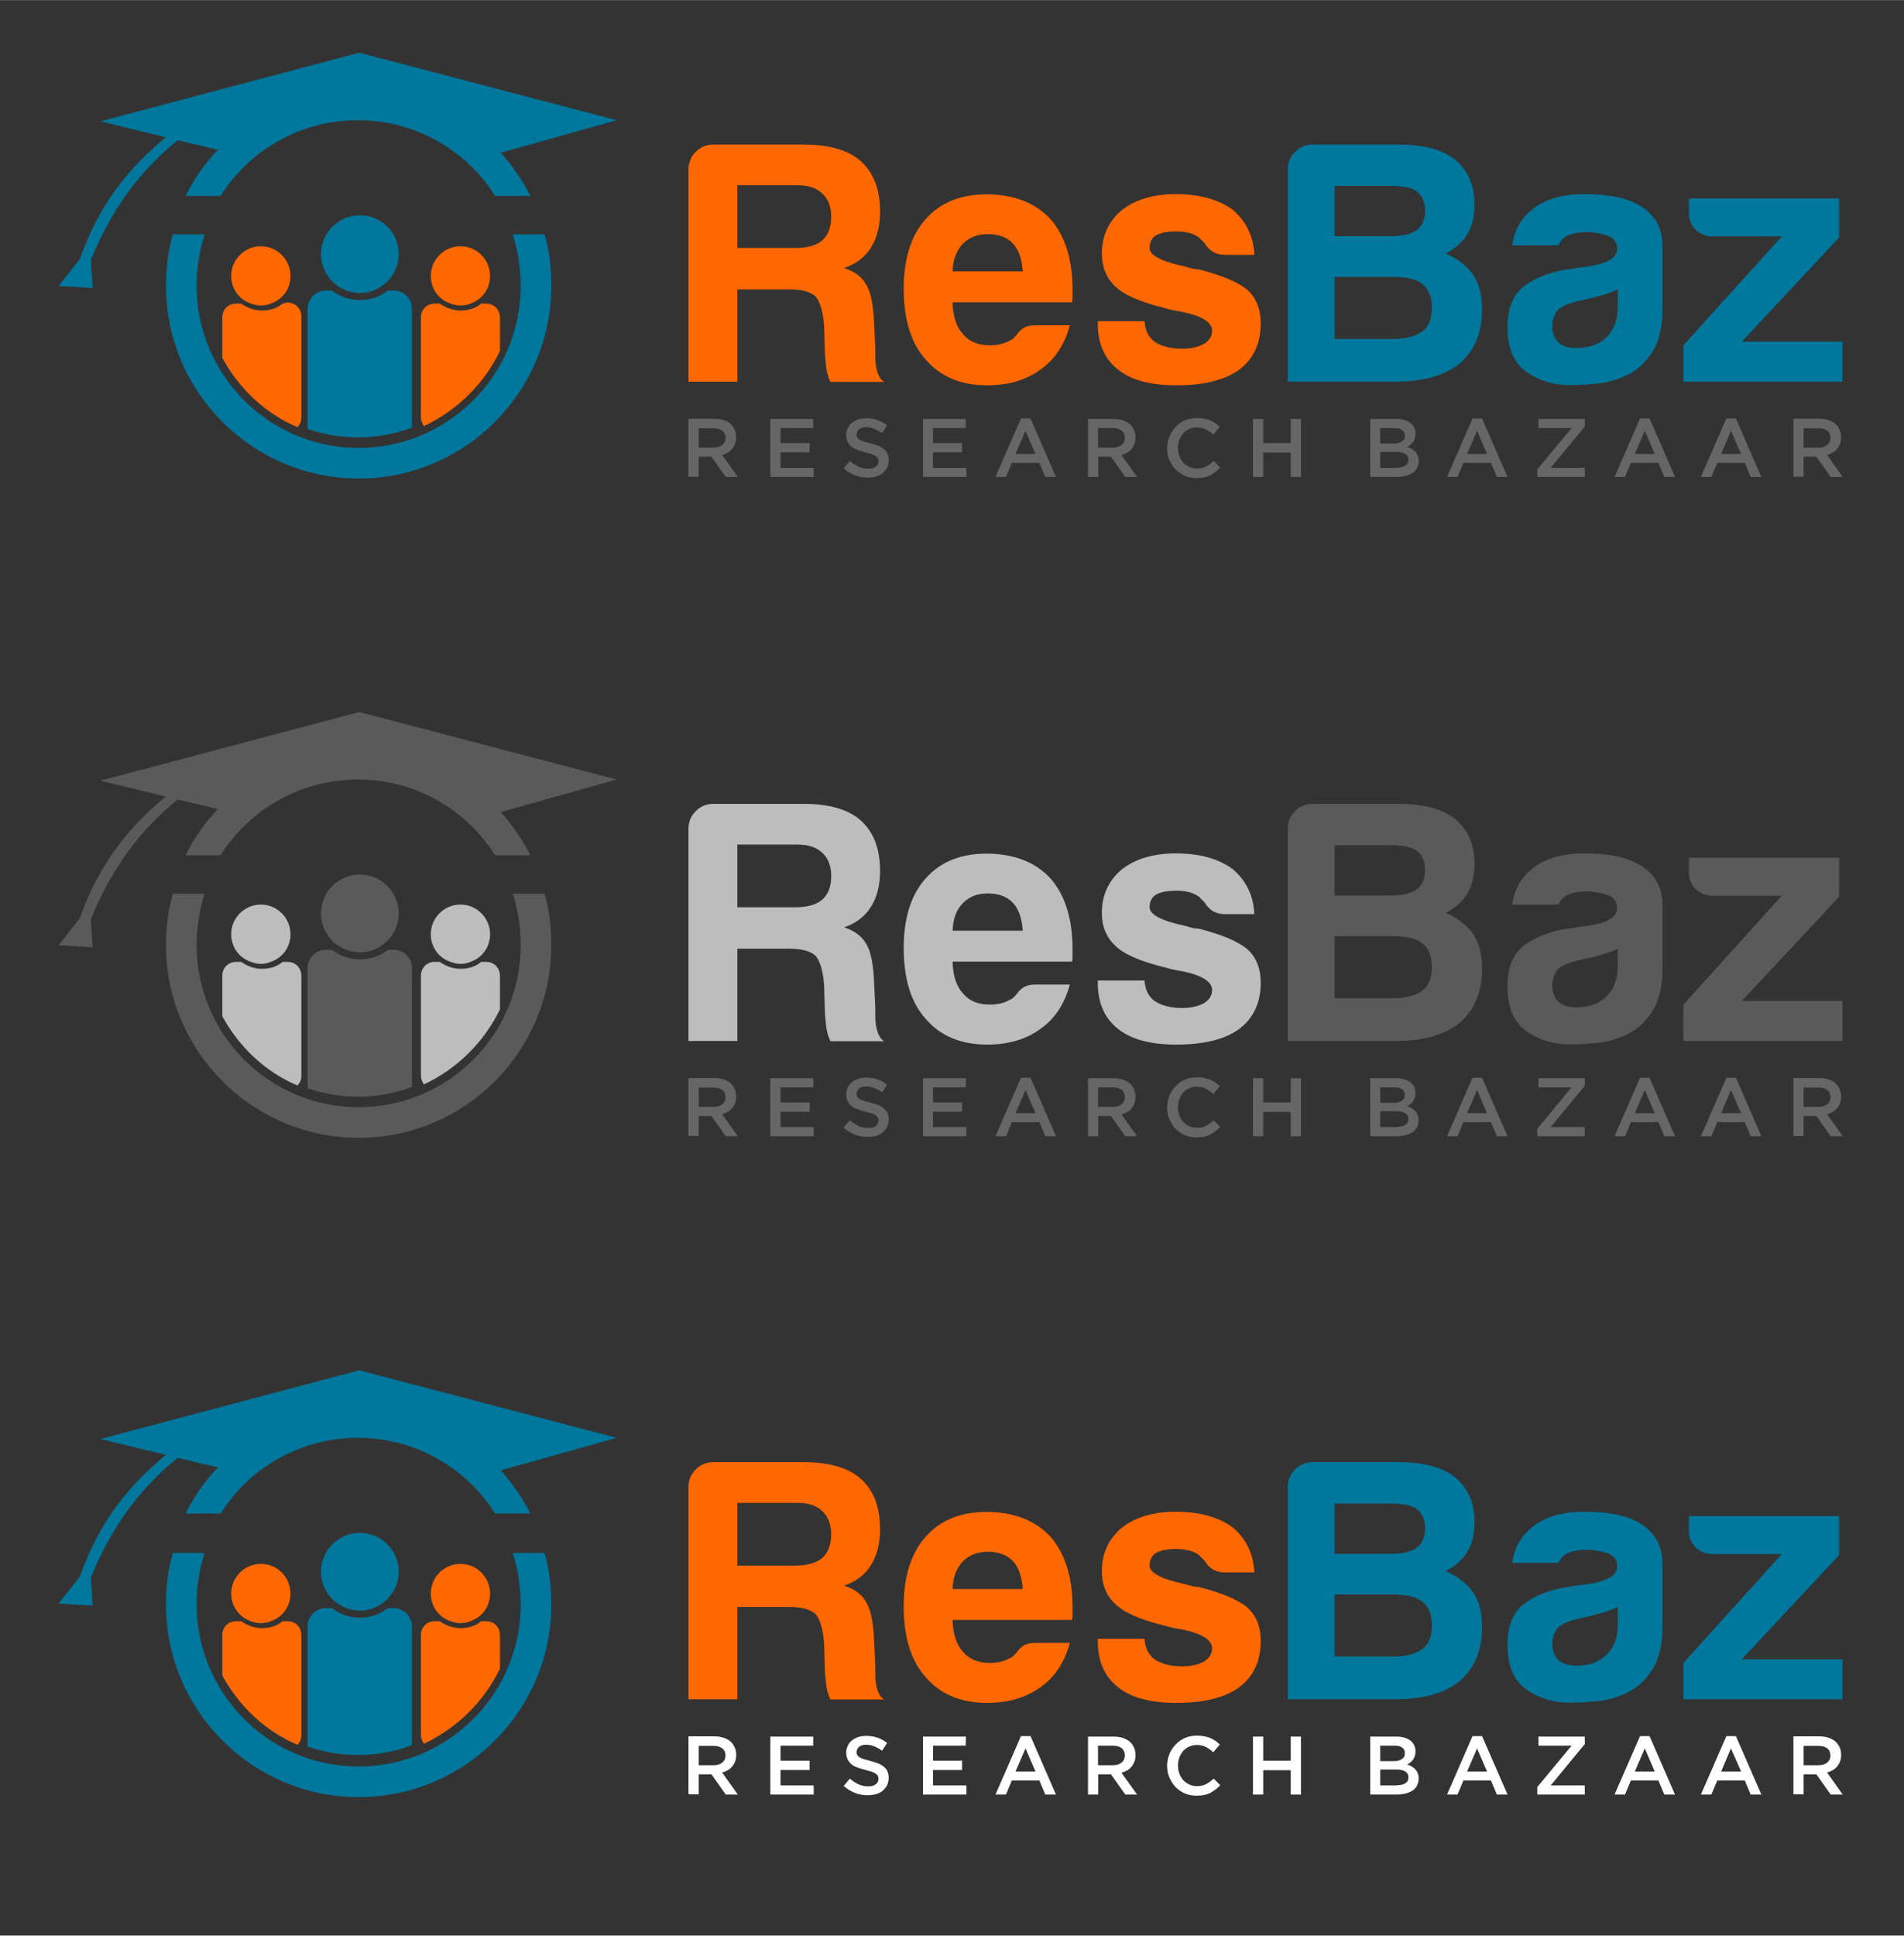 <?xml version="1.0" encoding="UTF-8" standalone="no"?>
<svg
   xmlns:dc="http://purl.org/dc/elements/1.1/"
   xmlns:cc="http://creativecommons.org/ns#"
   xmlns:rdf="http://www.w3.org/1999/02/22-rdf-syntax-ns#"
   xmlns:svg="http://www.w3.org/2000/svg"
   xmlns="http://www.w3.org/2000/svg"
   xmlns:sodipodi="http://sodipodi.sourceforge.net/DTD/sodipodi-0.dtd"
   xmlns:inkscape="http://www.inkscape.org/namespaces/inkscape"
   xml:space="preserve"
   width="185"
   height="188"
   style="clip-rule:evenodd;fill-rule:evenodd;image-rendering:optimizeQuality;shape-rendering:geometricPrecision;text-rendering:geometricPrecision"
   viewBox="0 0 1.927 1.958"
   id="svg2"
   version="1.1"
   inkscape:version="1.0beta1 (32d4812, 2019-09-19)"
   sodipodi:docname="logos.svg">
  <rect x="0" y="0" width="1.927" height="1.958" fill="#333333" stroke="none"/>



  <sodipodi:namedview
   inkscape:pagecheckerboard="true"
   units="px"
   pagecolor="#ffffff"
   bordercolor="#666666"
   borderopacity="1"
   objecttolerance="10"
   gridtolerance="10"
   guidetolerance="10"
   inkscape:pageopacity="0"
   inkscape:pageshadow="2"
   inkscape:window-width="1680"
   inkscape:window-height="907"
   id="namedview45"
   showgrid="false"
   inkscape:zoom="3.7180851"
   inkscape:cx="74.524797"
   inkscape:cy="112.9993"
   inkscape:window-x="0"
   inkscape:window-y="23"
   inkscape:window-maximized="0"
   inkscape:current-layer="svg2"
   inkscape:document-rotation="0"
   showguides="true"
   inkscape:guide-bbox="true">
  <sodipodi:guide
   position="1.265,1.292"
   orientation="0,1"
   id="guide3893"
   inkscape:label=""
   inkscape:locked="false"
   inkscape:color="rgb(0,0,255)" />

  <inkscape:grid
   type="xygrid"
   id="grid3895" />

  <sodipodi:guide
   position="0.573,0.625"
   orientation="0,1"
   id="guide3897"
   inkscape:label=""
   inkscape:locked="false"
   inkscape:color="rgb(0,0,255)" />

</sodipodi:namedview>



  <defs
   id="defs4">
    <style
   type="text/css"
   id="style6">
    .fil1 {fill:#004087}
    .fil2 {fill:#FF6700}
    .fil0 {fill:white}
    .fil3 {fill:#004087;fill-rule:nonzero}
    .fil5 {fill:#666666;fill-rule:nonzero}
    .fil4 {fill:#FF6700;fill-rule:nonzero}
   </style>



    <clipPath
   id="id0">
      <rect
   x="2.044"
   y="5.122"
   width="1.696"
   height="0.125"
   id="rect9" />



    </clipPath>



  
  
  
  
  
  
  
  
  
</defs>



  

  

  

  

  

  

  

  <g
   id="Layer_x0020_2"
   transform="matrix(0.23,0,0,0.23,-0.303,-0.695)"
   style="opacity:1;stop-opacity:1">



    <path
   class="fil1"
   d="M 3.521,3.693 4.031,3.55 2.898,3.253 1.759,3.555 2.047,3.625 C 1.889,3.755 1.753,3.918 1.669,4.16 L 1.575,4.279 1.725,4.288 1.717,4.165 C 1.807,3.94 1.943,3.762 2.1,3.638 L 2.276,3.68 C 2.219,3.74 2.171,3.808 2.134,3.883 h 0.154 c 0.126,-0.2 0.35,-0.333 0.604,-0.333 0.254,0 0.478,0.133 0.604,0.333 H 3.651 C 3.616,3.813 3.572,3.75 3.521,3.693 Z"
   id="path17"
   style="fill:#00779c;fill-opacity:1"
   inkscape:connector-curvature="0" />



  </g>
<path
   style="opacity:1;fill:#ff6700;stroke-width:0.23;stop-opacity:1"
   inkscape:connector-curvature="0"
   id="path21"
   d="m 0.286,0.307 c -0.006,0.005 -0.013,0.007 -0.021,0.007 -0.008,0 -0.015,-0.003 -0.021,-0.007 H 0.239 c -0.008,0 -0.014,0.006 -0.014,0.014 v 0.041 c 0.017,0.031 0.043,0.056 0.076,0.07 0.003,-0.003 0.004,-0.006 0.004,-0.01 V 0.32 c 0,-0.008 -0.006,-0.014 -0.014,-0.014 z m 0.008,-0.028 c 0,-0.016 -0.013,-0.03 -0.03,-0.03 -0.016,0 -0.03,0.013 -0.03,0.03 0,0.013 0.008,0.024 0.02,0.028 0.003,0.001 0.006,0.002 0.01,0.002 0.003,0 0.007,-5.9914e-4 0.01,-0.002 0.012,-0.004 0.02,-0.015 0.02,-0.028 z m 0.132,0.042 v 0.101 c 0,0.003 0.001,0.006 0.003,0.009 0.034,-0.016 0.061,-0.043 0.077,-0.076 v -0.034 c 0,-0.008 -0.006,-0.014 -0.014,-0.014 h -0.005 c -0.006,0.005 -0.013,0.007 -0.021,0.007 -0.008,0 -0.015,-0.003 -0.021,-0.007 h -0.005 c -0.008,0 -0.014,0.006 -0.014,0.014 z m 0.07,-0.042 c 0,-0.016 -0.013,-0.03 -0.03,-0.03 -0.016,0 -0.03,0.013 -0.03,0.03 0,0.013 0.008,0.024 0.02,0.028 0.003,0.001 0.006,0.002 0.01,0.002 0.003,0 0.007,-5.9914e-4 0.01,-0.002 0.012,-0.004 0.02,-0.015 0.02,-0.028 z"
   class="fil2"
   sodipodi:nodetypes="cscssccsssccssscscscsccsscscscccsscsccc" />
<g
   id="Layer_x0020_5"
   transform="matrix(0.23,0,0,0.23,-0.303,-0.695)"
   style="opacity:1;stop-opacity:1">



    <path
   class="fil1"
   d="m 3.072,4.139 c 0,-0.094 -0.076,-0.171 -0.171,-0.171 -0.094,0 -0.171,0.076 -0.171,0.171 0,0.074 0.047,0.137 0.114,0.161 0.018,0.006 0.037,0.01 0.057,0.01 0.02,0 0.039,-0.003 0.057,-0.01 C 3.024,4.276 3.072,4.213 3.072,4.139 Z M 2.671,4.379 v 0.529 c 0.069,0.024 0.144,0.037 0.221,0.037 0.084,0 0.164,-0.015 0.238,-0.043 V 4.379 c 0,-0.044 -0.036,-0.08 -0.08,-0.08 H 3.024 C 2.99,4.326 2.947,4.341 2.901,4.341 2.855,4.341 2.812,4.326 2.778,4.299 H 2.751 c -0.044,0 -0.08,0.036 -0.08,0.08 z"
   id="path31"
   style="fill:#00779c;fill-opacity:1"
   inkscape:connector-curvature="0" />



  </g>
<g
   id="Layer_x0020_6"
   transform="matrix(0.23,0,0,0.23,-0.303,-0.695)"
   style="opacity:1;stop-opacity:1">



    <path
   class="fil3"
   d="M 4.347,4.7 V 3.766 c 0,-0.03 0.011,-0.056 0.032,-0.077 C 4.4,3.668 4.426,3.657 4.456,3.657 h 0.397 c 0.113,0 0.197,0.024 0.252,0.073 0.057,0.051 0.085,0.125 0.085,0.222 0,0.065 -0.014,0.118 -0.042,0.161 C 5.123,4.152 5.085,4.182 5.032,4.2 5.079,4.216 5.111,4.24 5.129,4.273 5.148,4.303 5.159,4.355 5.163,4.428 l 0.006,0.124 c 0,0.012 0,0.025 0,0.039 0,0.014 0.001,0.027 0.003,0.04 0.006,0.036 0.018,0.06 0.036,0.07 H 4.972 C 4.961,4.68 4.956,4.659 4.953,4.637 4.95,4.604 4.947,4.582 4.947,4.57 L 4.944,4.458 C 4.94,4.397 4.928,4.354 4.908,4.327 4.886,4.305 4.846,4.294 4.79,4.294 H 4.562 V 4.7 Z M 6.148,4.434 H 6.354 C 6.356,4.474 6.371,4.504 6.399,4.525 6.43,4.545 6.47,4.555 6.521,4.555 6.557,4.555 6.589,4.548 6.615,4.534 6.639,4.519 6.651,4.5 6.651,4.476 6.651,4.44 6.609,4.412 6.524,4.394 6.487,4.388 6.46,4.382 6.442,4.376 6.335,4.35 6.263,4.318 6.226,4.282 6.186,4.245 6.166,4.197 6.166,4.136 c 0,-0.077 0.029,-0.141 0.088,-0.191 0.061,-0.047 0.14,-0.07 0.237,-0.07 0.105,0 0.189,0.023 0.252,0.07 0.059,0.051 0.09,0.116 0.094,0.197 H 6.706 c -0.038,0 -0.068,-0.017 -0.088,-0.052 v 0 C 6.61,4.083 6.602,4.075 6.594,4.066 6.569,4.048 6.536,4.039 6.494,4.039 c -0.04,0 -0.071,0.006 -0.091,0.018 -0.018,0.012 -0.027,0.031 -0.027,0.055 0,0.032 0.053,0.06 0.158,0.082 0.012,0.004 0.023,0.007 0.032,0.009 0.009,0.002 0.018,0.003 0.026,0.003 0.103,0.026 0.175,0.057 0.215,0.091 0.039,0.036 0.058,0.085 0.058,0.146 0,0.089 -0.032,0.158 -0.097,0.206 C 6.706,4.693 6.615,4.716 6.494,4.716 6.378,4.716 6.292,4.692 6.236,4.646 6.177,4.599 6.148,4.532 6.148,4.443 Z M 5.873,4.452 H 6.025 C 6.002,4.537 5.96,4.601 5.897,4.646 5.835,4.692 5.756,4.716 5.661,4.716 5.546,4.716 5.455,4.678 5.391,4.603 5.326,4.531 5.294,4.427 5.294,4.291 c 0,-0.129 0.031,-0.231 0.094,-0.303 0.065,-0.075 0.155,-0.112 0.27,-0.112 0.121,0 0.215,0.037 0.282,0.109 0.065,0.075 0.097,0.179 0.097,0.312 0,0.008 0,0.015 0,0.021 0,0.006 0,0.01 0,0.012 0,0.01 -0.001,0.017 -0.003,0.021 H 5.509 c 0.002,0.063 0.017,0.109 0.046,0.14 0.026,0.032 0.066,0.049 0.118,0.049 0.034,0 0.064,-0.007 0.088,-0.021 0.006,-0.002 0.012,-0.006 0.017,-0.011 C 5.783,4.503 5.788,4.497 5.794,4.491 5.796,4.485 5.804,4.477 5.817,4.467 5.83,4.457 5.849,4.452 5.873,4.452 Z M 5.509,4.215 H 5.818 C 5.814,4.16 5.8,4.12 5.776,4.094 5.75,4.065 5.712,4.051 5.664,4.051 c -0.045,0 -0.081,0.014 -0.109,0.042 C 5.526,4.122 5.511,4.163 5.509,4.215 Z M 4.562,4.112 h 0.252 c 0.055,0 0.095,-0.011 0.121,-0.033 C 4.961,4.056 4.975,4.022 4.975,3.975 4.975,3.929 4.961,3.895 4.935,3.872 4.911,3.848 4.874,3.836 4.826,3.836 H 4.562 Z"
   id="path35"
   style="fill:#ff6700;fill-opacity:1"
   inkscape:connector-curvature="0" />



  </g>
<g
   id="Layer_x0020_7"
   transform="matrix(0.23,0,0,0.23,-0.303,-0.695)"
   style="opacity:1;stop-opacity:1">



    <path
   class="fil4"
   d="M 6.984,4.7 V 3.766 c 0,-0.03 0.011,-0.056 0.032,-0.077 C 7.037,3.668 7.063,3.657 7.093,3.657 h 0.382 c 0.107,0 0.189,0.022 0.246,0.067 0.057,0.048 0.085,0.114 0.085,0.197 0,0.053 -0.011,0.097 -0.033,0.133 C 7.75,4.089 7.719,4.116 7.679,4.136 7.731,4.159 7.772,4.19 7.8,4.23 7.826,4.269 7.839,4.319 7.839,4.382 7.839,4.483 7.807,4.562 7.742,4.619 7.675,4.673 7.581,4.7 7.46,4.7 H 6.984 Z m 1.741,0 V 4.54 L 9.158,4.061 H 8.852 C 8.824,4.061 8.799,4.051 8.779,4.032 8.759,4.012 8.749,3.989 8.749,3.96 V 3.894 H 9.41 V 4.066 L 8.982,4.524 H 9.425 V 4.7 H 8.725 Z M 8.436,4.294 C 8.408,4.308 8.368,4.321 8.318,4.333 8.271,4.343 8.248,4.349 8.248,4.349 8.212,4.359 8.185,4.372 8.169,4.388 8.155,4.41 8.148,4.433 8.148,4.455 c 0,0.03 0.009,0.055 0.027,0.073 0.018,0.016 0.045,0.024 0.079,0.024 0.057,0 0.101,-0.016 0.134,-0.049 C 8.42,4.471 8.436,4.427 8.436,4.37 Z M 8.485,4.667 C 8.442,4.689 8.397,4.703 8.35,4.708 c -0.048,0.005 -0.09,0.007 -0.126,0.007 -0.073,0 -0.136,-0.02 -0.191,-0.059 C 7.978,4.617 7.951,4.552 7.951,4.461 c 0,-0.085 0.025,-0.145 0.074,-0.182 0.049,-0.036 0.113,-0.061 0.189,-0.073 0.01,0 0.022,-0.002 0.036,-0.005 C 8.265,4.199 8.281,4.196 8.299,4.194 8.389,4.182 8.433,4.156 8.433,4.115 8.433,4.085 8.417,4.065 8.386,4.056 8.355,4.047 8.326,4.042 8.299,4.042 8.271,4.042 8.246,4.046 8.224,4.054 8.201,4.062 8.185,4.077 8.175,4.1 H 7.972 C 7.98,4.037 8.008,3.985 8.057,3.945 8.112,3.898 8.189,3.875 8.29,3.875 c 0.113,0 0.198,0.019 0.255,0.058 0.059,0.04 0.088,0.097 0.088,0.17 v 0.276 c 0,0.081 -0.015,0.144 -0.044,0.189 C 8.56,4.614 8.525,4.647 8.485,4.667 Z m -1.294,-0.607 h 0.246 c 0.053,0 0.091,-0.009 0.115,-0.027 C 7.575,4.015 7.588,3.987 7.588,3.948 7.588,3.91 7.575,3.881 7.551,3.863 7.531,3.847 7.492,3.839 7.433,3.839 H 7.19 v 0.222 z m 0,0.452 h 0.255 c 0.057,0 0.1,-0.011 0.13,-0.033 C 7.604,4.459 7.618,4.424 7.618,4.376 7.618,4.327 7.604,4.292 7.575,4.27 7.549,4.249 7.505,4.239 7.442,4.239 H 7.19 V 4.512 Z"
   id="path39"
   style="fill:#00779c;fill-opacity:1"
   inkscape:connector-curvature="0" />



  </g>
<g
   id="Layer_x0020_8"
   transform="matrix(0.23,0,0,0.23,-0.303,-0.695)"
   style="opacity:1;stop-opacity:1">



    <path
   class="fil5"
   d="m 9.372,4.947 c 0,0.013 -0.005,0.024 -0.014,0.031 -0.009,0.008 -0.022,0.012 -0.038,0.012 H 9.254 V 4.905 h 0.065 c 0.017,0 0.03,0.004 0.039,0.011 0.009,0.007 0.014,0.018 0.014,0.032 z M 6.997,5.012 V 5.119 H 7.042 V 4.864 H 6.997 v 0.106 H 6.876 V 4.864 H 6.831 v 0.255 H 6.876 V 5.012 Z M 6.687,5.078 6.658,5.049 C 6.647,5.059 6.636,5.067 6.625,5.073 c -0.011,0.006 -0.025,0.009 -0.04,0.009 -0.012,0 -0.023,-0.002 -0.034,-0.007 C 6.541,5.07 6.532,5.064 6.524,5.056 6.517,5.047 6.511,5.038 6.507,5.027 6.503,5.016 6.501,5.004 6.501,4.991 c 0,-0.013 0.002,-0.024 0.006,-0.035 0.004,-0.011 0.01,-0.02 0.017,-0.029 0.008,-0.008 0.016,-0.015 0.027,-0.019 0.01,-0.005 0.022,-0.007 0.034,-0.007 0.015,0 0.028,0.003 0.039,0.009 0.011,0.006 0.022,0.013 0.032,0.023 L 6.685,4.899 C 6.679,4.894 6.673,4.888 6.666,4.883 6.659,4.879 6.652,4.874 6.644,4.871 6.636,4.867 6.627,4.865 6.617,4.863 6.608,4.861 6.597,4.86 6.585,4.86 c -0.019,0 -0.037,0.003 -0.053,0.01 C 6.516,4.877 6.502,4.886 6.491,4.899 6.479,4.911 6.47,4.925 6.463,4.941 c -0.006,0.016 -0.01,0.033 -0.01,0.051 0,0.018 0.003,0.036 0.01,0.052 0.007,0.016 0.016,0.03 0.027,0.042 0.012,0.012 0.025,0.021 0.041,0.028 0.016,0.007 0.033,0.01 0.052,0.01 0.012,0 0.023,-0.001 0.033,-0.003 0.01,-0.002 0.019,-0.005 0.027,-0.009 C 6.651,5.107 6.659,5.102 6.666,5.097 6.673,5.092 6.68,5.085 6.687,5.078 Z M 6.267,4.947 c 0,0.013 -0.005,0.024 -0.014,0.031 -0.009,0.008 -0.022,0.012 -0.038,0.012 H 6.149 v -0.086 h 0.065 c 0.017,0 0.03,0.004 0.039,0.011 0.009,0.007 0.014,0.018 0.014,0.032 z M 6.321,5.119 6.252,5.023 c 0.009,-0.002 0.017,-0.006 0.025,-0.01 0.007,-0.004 0.014,-0.01 0.019,-0.016 0.005,-0.006 0.01,-0.014 0.013,-0.022 0.003,-0.008 0.005,-0.018 0.005,-0.029 0,-0.012 -0.002,-0.024 -0.007,-0.034 -0.004,-0.01 -0.011,-0.019 -0.019,-0.026 -0.008,-0.007 -0.018,-0.012 -0.03,-0.016 -0.012,-0.004 -0.025,-0.006 -0.04,-0.006 H 6.105 v 0.255 h 0.045 v -0.089 h 0.056 l 0.063,0.089 z M 5.874,5.018 H 5.786 L 5.83,4.916 Z M 5.852,4.862 H 5.81 l -0.112,0.257 h 0.046 l 0.026,-0.062 H 5.891 l 0.026,0.062 h 0.047 z m -0.284,0.002 H 5.379 v 0.255 H 5.57 V 5.079 H 5.423 V 5.011 H 5.551 V 4.97 H 5.423 v -0.066 h 0.144 z m -0.481,0.067 c 0,-0.009 0.004,-0.016 0.011,-0.022 0.007,-0.006 0.017,-0.009 0.031,-0.009 0.012,0 0.023,0.002 0.035,0.007 0.011,0.004 0.023,0.011 0.035,0.019 L 5.221,4.892 C 5.208,4.882 5.194,4.874 5.179,4.869 c -0.015,-0.005 -0.032,-0.008 -0.05,-0.008 -0.013,0 -0.024,0.002 -0.035,0.005 -0.011,0.004 -0.02,0.009 -0.028,0.015 -0.008,0.007 -0.014,0.014 -0.018,0.023 -0.004,0.009 -0.007,0.019 -0.007,0.03 0,0.012 0.002,0.022 0.006,0.03 0.004,0.008 0.009,0.015 0.016,0.021 0.007,0.006 0.016,0.011 0.027,0.015 0.011,0.004 0.023,0.007 0.036,0.011 0.012,0.003 0.022,0.006 0.029,0.008 0.007,0.003 0.013,0.006 0.017,0.009 0.004,0.003 0.007,0.006 0.009,0.01 0.002,0.004 0.002,0.008 0.002,0.012 0,0.01 -0.004,0.018 -0.012,0.024 -0.008,0.006 -0.019,0.009 -0.033,0.009 -0.016,0 -0.03,-0.003 -0.043,-0.009 -0.013,-0.006 -0.025,-0.014 -0.038,-0.025 l -0.027,0.032 c 0.015,0.014 0.032,0.024 0.05,0.031 0.018,0.007 0.037,0.01 0.056,0.01 0.013,0 0.026,-0.002 0.037,-0.005 0.011,-0.003 0.021,-0.008 0.029,-0.015 0.008,-0.007 0.014,-0.015 0.019,-0.024 0.004,-0.009 0.007,-0.02 0.007,-0.032 0,-0.011 -0.002,-0.02 -0.005,-0.028 C 5.22,5.01 5.215,5.004 5.208,4.998 5.201,4.992 5.193,4.987 5.182,4.982 5.172,4.978 5.16,4.975 5.147,4.971 5.135,4.968 5.125,4.965 5.117,4.963 c -0.008,-0.003 -0.014,-0.006 -0.019,-0.009 -0.004,-0.003 -0.008,-0.007 -0.009,-0.01 -0.002,-0.004 -0.003,-0.008 -0.003,-0.013 z M 4.896,4.864 H 4.707 v 0.255 H 4.898 V 5.079 H 4.752 V 5.011 H 4.88 V 4.97 H 4.752 V 4.904 H 4.896 Z M 4.51,4.947 c 0,0.013 -0.005,0.024 -0.014,0.031 -0.009,0.008 -0.022,0.012 -0.038,0.012 H 4.392 V 4.905 h 0.065 c 0.017,0 0.03,0.004 0.039,0.011 0.009,0.007 0.014,0.018 0.014,0.032 z m 0.054,0.172 -0.069,-0.097 c 0.009,-0.002 0.017,-0.006 0.025,-0.01 0.007,-0.004 0.014,-0.01 0.019,-0.016 0.005,-0.006 0.01,-0.014 0.013,-0.022 0.003,-0.008 0.005,-0.018 0.005,-0.029 0,-0.012 -0.002,-0.024 -0.007,-0.034 -0.004,-0.01 -0.011,-0.019 -0.019,-0.026 -0.008,-0.007 -0.018,-0.012 -0.03,-0.016 -0.012,-0.004 -0.025,-0.006 -0.04,-0.006 h -0.114 v 0.255 h 0.045 V 5.03 h 0.056 l 0.063,0.089 z m 4.862,0 -0.069,-0.097 c 0.009,-0.002 0.017,-0.006 0.025,-0.01 0.007,-0.004 0.014,-0.01 0.019,-0.016 0.005,-0.006 0.01,-0.014 0.013,-0.022 0.003,-0.008 0.005,-0.018 0.005,-0.029 0,-0.012 -0.002,-0.024 -0.007,-0.034 -0.004,-0.01 -0.011,-0.019 -0.019,-0.026 -0.008,-0.007 -0.018,-0.012 -0.03,-0.016 -0.012,-0.004 -0.025,-0.006 -0.04,-0.006 h -0.114 v 0.255 h 0.045 V 5.03 h 0.056 l 0.063,0.089 z M 8.979,5.018 H 8.891 L 8.934,4.916 Z M 8.956,4.862 h -0.042 l -0.112,0.257 h 0.046 l 0.026,-0.062 h 0.121 l 0.026,0.062 h 0.047 z m -0.357,0.156 H 8.511 L 8.555,4.916 Z M 8.576,4.862 h -0.042 l -0.112,0.257 h 0.046 l 0.026,-0.062 h 0.121 l 0.026,0.062 h 0.047 z M 8.233,4.904 8.082,5.086 V 5.119 h 0.209 V 5.079 H 8.141 L 8.291,4.897 V 4.864 H 8.087 V 4.904 Z M 7.861,5.018 H 7.773 L 7.817,4.916 Z M 7.839,4.862 H 7.797 L 7.685,5.119 h 0.046 l 0.026,-0.062 h 0.121 l 0.026,0.062 h 0.047 z M 7.465,5.079 H 7.391 V 5.009 h 0.071 c 0.018,0 0.031,0.003 0.04,0.009 0.009,0.006 0.013,0.015 0.013,0.025 0,0.012 -0.004,0.02 -0.013,0.026 -0.009,0.006 -0.021,0.009 -0.036,0.009 z M 7.452,4.972 H 7.391 v -0.068 h 0.064 c 0.015,0 0.026,0.003 0.033,0.009 0.008,0.006 0.011,0.014 0.011,0.024 0,0.012 -0.004,0.021 -0.013,0.026 -0.009,0.006 -0.02,0.009 -0.035,0.009 z M 7.461,4.864 H 7.347 v 0.255 h 0.118 c 0.014,0 0.027,-0.002 0.039,-0.005 0.012,-0.003 0.022,-0.008 0.03,-0.013 0.008,-0.006 0.015,-0.013 0.019,-0.022 0.004,-0.009 0.007,-0.019 0.007,-0.03 0,-0.009 -0.001,-0.016 -0.004,-0.023 -0.002,-0.007 -0.006,-0.012 -0.01,-0.017 -0.004,-0.005 -0.01,-0.009 -0.016,-0.013 -0.006,-0.004 -0.013,-0.007 -0.021,-0.009 0.005,-0.002 0.009,-0.005 0.014,-0.009 0.004,-0.003 0.008,-0.007 0.012,-0.012 0.003,-0.004 0.006,-0.01 0.008,-0.016 0.002,-0.006 0.003,-0.013 0.003,-0.021 0,-0.02 -0.008,-0.036 -0.023,-0.048 C 7.507,4.87 7.487,4.864 7.461,4.864 Z"
   id="path43"
   inkscape:connector-curvature="0" />



  </g>
<path
   class="fil2"
   d="m 0.175,0.237 c -0.005,0.017 -0.007,0.034 -0.007,0.052 0,0.108 0.088,0.195 0.195,0.195 0.108,0 0.195,-0.088 0.195,-0.195 0,-0.018 -0.002,-0.036 -0.007,-0.052 h -0.032 c 0.005,0.016 0.008,0.034 0.008,0.052 0,0.091 -0.074,0.164 -0.164,0.164 -0.091,0 -0.164,-0.074 -0.164,-0.164 0,-0.018 0.003,-0.036 0.008,-0.052 z"
   id="path3848"
   inkscape:connector-curvature="0"
   style="opacity:1;fill:#00779c;fill-opacity:1;stroke-width:0.23;stop-opacity:1"
   sodipodi:nodetypes="csssccsssccc" />




<g
   style="clip-rule:evenodd;opacity:1;fill-rule:evenodd;image-rendering:optimizeQuality;shape-rendering:geometricPrecision;text-rendering:geometricPrecision;stop-opacity:1;fill:#5a5a5a;fill-opacity:1"
   transform="matrix(0.23,0,0,0.23,-0.303,-0.028)"
   id="Layer_x0020_2-0">

  <path
   inkscape:connector-curvature="0"
   style="fill:#5a5a5a;fill-opacity:1"
   id="path17-2"
   d="M 3.521,3.693 4.031,3.55 2.898,3.253 1.759,3.555 2.047,3.625 C 1.889,3.755 1.753,3.918 1.669,4.16 L 1.575,4.279 1.725,4.288 1.717,4.165 C 1.807,3.94 1.943,3.762 2.1,3.638 L 2.276,3.68 C 2.219,3.74 2.171,3.808 2.134,3.883 h 0.154 c 0.126,-0.2 0.35,-0.333 0.604,-0.333 0.254,0 0.478,0.133 0.604,0.333 H 3.651 C 3.616,3.813 3.572,3.75 3.521,3.693 Z"
   class="fil1" />

</g>

<path
   sodipodi:nodetypes="cscssccsssccssscscscsccsscscscccsscsccc"
   class="fil2"
   d="m 0.286,0.973 c -0.006,0.005 -0.013,0.007 -0.021,0.007 -0.008,0 -0.015,-0.003 -0.021,-0.007 H 0.239 c -0.008,0 -0.014,0.006 -0.014,0.014 v 0.041 c 0.017,0.031 0.043,0.056 0.076,0.07 0.003,-0.003 0.004,-0.006 0.004,-0.01 V 0.987 c 0,-0.008 -0.006,-0.014 -0.014,-0.014 z m 0.008,-0.028 c 0,-0.016 -0.013,-0.03 -0.03,-0.03 -0.016,0 -0.03,0.013 -0.03,0.03 0,0.013 0.008,0.024 0.02,0.028 0.003,0.001 0.006,0.002 0.01,0.002 0.003,0 0.007,-5.9914e-4 0.01,-0.002 0.012,-0.004 0.02,-0.015 0.02,-0.028 z m 0.132,0.042 V 1.088 c 0,0.003 0.001,0.006 0.003,0.009 0.034,-0.016 0.061,-0.043 0.077,-0.076 V 0.987 c 0,-0.008 -0.006,-0.014 -0.014,-0.014 h -0.005 c -0.006,0.005 -0.013,0.007 -0.021,0.007 -0.008,0 -0.015,-0.003 -0.021,-0.007 h -0.005 c -0.008,0 -0.014,0.006 -0.014,0.014 z m 0.07,-0.042 c 0,-0.016 -0.013,-0.03 -0.03,-0.03 -0.016,0 -0.03,0.013 -0.03,0.03 0,0.013 0.008,0.024 0.02,0.028 0.003,0.001 0.006,0.002 0.01,0.002 0.003,0 0.007,-5.9914e-4 0.01,-0.002 0.012,-0.004 0.02,-0.015 0.02,-0.028 z"
   id="path21-3"
   inkscape:connector-curvature="0"
   style="clip-rule:evenodd;opacity:1;fill:#bdbdbd;fill-rule:evenodd;stroke-width:0.23;image-rendering:optimizeQuality;shape-rendering:geometricPrecision;text-rendering:geometricPrecision;stop-opacity:1;fill-opacity:1" />

<g
   style="clip-rule:evenodd;opacity:1;fill-rule:evenodd;image-rendering:optimizeQuality;shape-rendering:geometricPrecision;text-rendering:geometricPrecision;stop-opacity:1;fill:#5a5a5a;fill-opacity:1"
   transform="matrix(0.23,0,0,0.23,-0.303,-0.028)"
   id="Layer_x0020_5-3">

  <path
   inkscape:connector-curvature="0"
   style="fill:#5a5a5a;fill-opacity:1"
   id="path31-0"
   d="m 3.072,4.139 c 0,-0.094 -0.076,-0.171 -0.171,-0.171 -0.094,0 -0.171,0.076 -0.171,0.171 0,0.074 0.047,0.137 0.114,0.161 0.018,0.006 0.037,0.01 0.057,0.01 0.02,0 0.039,-0.003 0.057,-0.01 C 3.024,4.276 3.072,4.213 3.072,4.139 Z M 2.671,4.379 v 0.529 c 0.069,0.024 0.144,0.037 0.221,0.037 0.084,0 0.164,-0.015 0.238,-0.043 V 4.379 c 0,-0.044 -0.036,-0.08 -0.08,-0.08 H 3.024 C 2.99,4.326 2.947,4.341 2.901,4.341 2.855,4.341 2.812,4.326 2.778,4.299 H 2.751 c -0.044,0 -0.08,0.036 -0.08,0.08 z"
   class="fil1" />

</g>

<g
   style="clip-rule:evenodd;opacity:1;fill-rule:evenodd;image-rendering:optimizeQuality;shape-rendering:geometricPrecision;text-rendering:geometricPrecision;stop-opacity:1;fill:#bdbdbd;fill-opacity:1"
   transform="matrix(0.23,0,0,0.23,-0.303,-0.028)"
   id="Layer_x0020_6-0">

  <path
   inkscape:connector-curvature="0"
   style="fill:#bdbdbd;fill-opacity:1"
   id="path35-0"
   d="M 4.347,4.7 V 3.766 c 0,-0.03 0.011,-0.056 0.032,-0.077 C 4.4,3.668 4.426,3.657 4.456,3.657 h 0.397 c 0.113,0 0.197,0.024 0.252,0.073 0.057,0.051 0.085,0.125 0.085,0.222 0,0.065 -0.014,0.118 -0.042,0.161 C 5.123,4.152 5.085,4.182 5.032,4.2 5.079,4.216 5.111,4.24 5.129,4.273 5.148,4.303 5.159,4.355 5.163,4.428 l 0.006,0.124 c 0,0.012 0,0.025 0,0.039 0,0.014 0.001,0.027 0.003,0.04 0.006,0.036 0.018,0.06 0.036,0.07 H 4.972 C 4.961,4.68 4.956,4.659 4.953,4.637 4.95,4.604 4.947,4.582 4.947,4.57 L 4.944,4.458 C 4.94,4.397 4.928,4.354 4.908,4.327 4.886,4.305 4.846,4.294 4.79,4.294 H 4.562 V 4.7 Z M 6.148,4.434 H 6.354 C 6.356,4.474 6.371,4.504 6.399,4.525 6.43,4.545 6.47,4.555 6.521,4.555 6.557,4.555 6.589,4.548 6.615,4.534 6.639,4.519 6.651,4.5 6.651,4.476 6.651,4.44 6.609,4.412 6.524,4.394 6.487,4.388 6.46,4.382 6.442,4.376 6.335,4.35 6.263,4.318 6.226,4.282 6.186,4.245 6.166,4.197 6.166,4.136 c 0,-0.077 0.029,-0.141 0.088,-0.191 0.061,-0.047 0.14,-0.07 0.237,-0.07 0.105,0 0.189,0.023 0.252,0.07 0.059,0.051 0.09,0.116 0.094,0.197 H 6.706 c -0.038,0 -0.068,-0.017 -0.088,-0.052 v 0 C 6.61,4.083 6.602,4.075 6.594,4.066 6.569,4.048 6.536,4.039 6.494,4.039 c -0.04,0 -0.071,0.006 -0.091,0.018 -0.018,0.012 -0.027,0.031 -0.027,0.055 0,0.032 0.053,0.06 0.158,0.082 0.012,0.004 0.023,0.007 0.032,0.009 0.009,0.002 0.018,0.003 0.026,0.003 0.103,0.026 0.175,0.057 0.215,0.091 0.039,0.036 0.058,0.085 0.058,0.146 0,0.089 -0.032,0.158 -0.097,0.206 C 6.706,4.693 6.615,4.716 6.494,4.716 6.378,4.716 6.292,4.692 6.236,4.646 6.177,4.599 6.148,4.532 6.148,4.443 Z M 5.873,4.452 H 6.025 C 6.002,4.537 5.96,4.601 5.897,4.646 5.835,4.692 5.756,4.716 5.661,4.716 5.546,4.716 5.455,4.678 5.391,4.603 5.326,4.531 5.294,4.427 5.294,4.291 c 0,-0.129 0.031,-0.231 0.094,-0.303 0.065,-0.075 0.155,-0.112 0.27,-0.112 0.121,0 0.215,0.037 0.282,0.109 0.065,0.075 0.097,0.179 0.097,0.312 0,0.008 0,0.015 0,0.021 0,0.006 0,0.01 0,0.012 0,0.01 -0.001,0.017 -0.003,0.021 H 5.509 c 0.002,0.063 0.017,0.109 0.046,0.14 0.026,0.032 0.066,0.049 0.118,0.049 0.034,0 0.064,-0.007 0.088,-0.021 0.006,-0.002 0.012,-0.006 0.017,-0.011 C 5.783,4.503 5.788,4.497 5.794,4.491 5.796,4.485 5.804,4.477 5.817,4.467 5.83,4.457 5.849,4.452 5.873,4.452 Z M 5.509,4.215 H 5.818 C 5.814,4.16 5.8,4.12 5.776,4.094 5.75,4.065 5.712,4.051 5.664,4.051 c -0.045,0 -0.081,0.014 -0.109,0.042 C 5.526,4.122 5.511,4.163 5.509,4.215 Z M 4.562,4.112 h 0.252 c 0.055,0 0.095,-0.011 0.121,-0.033 C 4.961,4.056 4.975,4.022 4.975,3.975 4.975,3.929 4.961,3.895 4.935,3.872 4.911,3.848 4.874,3.836 4.826,3.836 H 4.562 Z"
   class="fil3" />

</g>

<g
   style="clip-rule:evenodd;opacity:1;fill-rule:evenodd;image-rendering:optimizeQuality;shape-rendering:geometricPrecision;text-rendering:geometricPrecision;stop-opacity:1;fill:#5a5a5a;fill-opacity:1"
   transform="matrix(0.23,0,0,0.23,-0.303,-0.028)"
   id="Layer_x0020_7-3">

  <path
   inkscape:connector-curvature="0"
   style="fill:#5a5a5a;fill-opacity:1"
   id="path39-0"
   d="M 6.984,4.7 V 3.766 c 0,-0.03 0.011,-0.056 0.032,-0.077 C 7.037,3.668 7.063,3.657 7.093,3.657 h 0.382 c 0.107,0 0.189,0.022 0.246,0.067 0.057,0.048 0.085,0.114 0.085,0.197 0,0.053 -0.011,0.097 -0.033,0.133 C 7.75,4.089 7.719,4.116 7.679,4.136 7.731,4.159 7.772,4.19 7.8,4.23 7.826,4.269 7.839,4.319 7.839,4.382 7.839,4.483 7.807,4.562 7.742,4.619 7.675,4.673 7.581,4.7 7.46,4.7 H 6.984 Z m 1.741,0 V 4.54 L 9.158,4.061 H 8.852 C 8.824,4.061 8.799,4.051 8.779,4.032 8.759,4.012 8.749,3.989 8.749,3.96 V 3.894 H 9.41 V 4.066 L 8.982,4.524 H 9.425 V 4.7 H 8.725 Z M 8.436,4.294 C 8.408,4.308 8.368,4.321 8.318,4.333 8.271,4.343 8.248,4.349 8.248,4.349 8.212,4.359 8.185,4.372 8.169,4.388 8.155,4.41 8.148,4.433 8.148,4.455 c 0,0.03 0.009,0.055 0.027,0.073 0.018,0.016 0.045,0.024 0.079,0.024 0.057,0 0.101,-0.016 0.134,-0.049 C 8.42,4.471 8.436,4.427 8.436,4.37 Z M 8.485,4.667 C 8.442,4.689 8.397,4.703 8.35,4.708 c -0.048,0.005 -0.09,0.007 -0.126,0.007 -0.073,0 -0.136,-0.02 -0.191,-0.059 C 7.978,4.617 7.951,4.552 7.951,4.461 c 0,-0.085 0.025,-0.145 0.074,-0.182 0.049,-0.036 0.113,-0.061 0.189,-0.073 0.01,0 0.022,-0.002 0.036,-0.005 C 8.265,4.199 8.281,4.196 8.299,4.194 8.389,4.182 8.433,4.156 8.433,4.115 8.433,4.085 8.417,4.065 8.386,4.056 8.355,4.047 8.326,4.042 8.299,4.042 8.271,4.042 8.246,4.046 8.224,4.054 8.201,4.062 8.185,4.077 8.175,4.1 H 7.972 C 7.98,4.037 8.008,3.985 8.057,3.945 8.112,3.898 8.189,3.875 8.29,3.875 c 0.113,0 0.198,0.019 0.255,0.058 0.059,0.04 0.088,0.097 0.088,0.17 v 0.276 c 0,0.081 -0.015,0.144 -0.044,0.189 C 8.56,4.614 8.525,4.647 8.485,4.667 Z m -1.294,-0.607 h 0.246 c 0.053,0 0.091,-0.009 0.115,-0.027 C 7.575,4.015 7.588,3.987 7.588,3.948 7.588,3.91 7.575,3.881 7.551,3.863 7.531,3.847 7.492,3.839 7.433,3.839 H 7.19 v 0.222 z m 0,0.452 h 0.255 c 0.057,0 0.1,-0.011 0.13,-0.033 C 7.604,4.459 7.618,4.424 7.618,4.376 7.618,4.327 7.604,4.292 7.575,4.27 7.549,4.249 7.505,4.239 7.442,4.239 H 7.19 V 4.512 Z"
   class="fil4" />

</g>

<g
   style="clip-rule:evenodd;opacity:1;fill-rule:evenodd;image-rendering:optimizeQuality;shape-rendering:geometricPrecision;text-rendering:geometricPrecision;stop-opacity:1"
   transform="matrix(0.23,0,0,0.23,-0.303,-0.028)"
   id="Layer_x0020_8-3">

  <path
   inkscape:connector-curvature="0"
   id="path43-3"
   d="m 9.372,4.947 c 0,0.013 -0.005,0.024 -0.014,0.031 -0.009,0.008 -0.022,0.012 -0.038,0.012 H 9.254 V 4.905 h 0.065 c 0.017,0 0.03,0.004 0.039,0.011 0.009,0.007 0.014,0.018 0.014,0.032 z M 6.997,5.012 V 5.119 H 7.042 V 4.864 H 6.997 v 0.106 H 6.876 V 4.864 H 6.831 v 0.255 H 6.876 V 5.012 Z M 6.687,5.078 6.658,5.049 C 6.647,5.059 6.636,5.067 6.625,5.073 c -0.011,0.006 -0.025,0.009 -0.04,0.009 -0.012,0 -0.023,-0.002 -0.034,-0.007 C 6.541,5.07 6.532,5.064 6.524,5.056 6.517,5.047 6.511,5.038 6.507,5.027 6.503,5.016 6.501,5.004 6.501,4.991 c 0,-0.013 0.002,-0.024 0.006,-0.035 0.004,-0.011 0.01,-0.02 0.017,-0.029 0.008,-0.008 0.016,-0.015 0.027,-0.019 0.01,-0.005 0.022,-0.007 0.034,-0.007 0.015,0 0.028,0.003 0.039,0.009 0.011,0.006 0.022,0.013 0.032,0.023 L 6.685,4.899 C 6.679,4.894 6.673,4.888 6.666,4.883 6.659,4.879 6.652,4.874 6.644,4.871 6.636,4.867 6.627,4.865 6.617,4.863 6.608,4.861 6.597,4.86 6.585,4.86 c -0.019,0 -0.037,0.003 -0.053,0.01 C 6.516,4.877 6.502,4.886 6.491,4.899 6.479,4.911 6.47,4.925 6.463,4.941 c -0.006,0.016 -0.01,0.033 -0.01,0.051 0,0.018 0.003,0.036 0.01,0.052 0.007,0.016 0.016,0.03 0.027,0.042 0.012,0.012 0.025,0.021 0.041,0.028 0.016,0.007 0.033,0.01 0.052,0.01 0.012,0 0.023,-0.001 0.033,-0.003 0.01,-0.002 0.019,-0.005 0.027,-0.009 C 6.651,5.107 6.659,5.102 6.666,5.097 6.673,5.092 6.68,5.085 6.687,5.078 Z M 6.267,4.947 c 0,0.013 -0.005,0.024 -0.014,0.031 -0.009,0.008 -0.022,0.012 -0.038,0.012 H 6.149 v -0.086 h 0.065 c 0.017,0 0.03,0.004 0.039,0.011 0.009,0.007 0.014,0.018 0.014,0.032 z M 6.321,5.119 6.252,5.023 c 0.009,-0.002 0.017,-0.006 0.025,-0.01 0.007,-0.004 0.014,-0.01 0.019,-0.016 0.005,-0.006 0.01,-0.014 0.013,-0.022 0.003,-0.008 0.005,-0.018 0.005,-0.029 0,-0.012 -0.002,-0.024 -0.007,-0.034 -0.004,-0.01 -0.011,-0.019 -0.019,-0.026 -0.008,-0.007 -0.018,-0.012 -0.03,-0.016 -0.012,-0.004 -0.025,-0.006 -0.04,-0.006 H 6.105 v 0.255 h 0.045 v -0.089 h 0.056 l 0.063,0.089 z M 5.874,5.018 H 5.786 L 5.83,4.916 Z M 5.852,4.862 H 5.81 l -0.112,0.257 h 0.046 l 0.026,-0.062 H 5.891 l 0.026,0.062 h 0.047 z m -0.284,0.002 H 5.379 v 0.255 H 5.57 V 5.079 H 5.423 V 5.011 H 5.551 V 4.97 H 5.423 v -0.066 h 0.144 z m -0.481,0.067 c 0,-0.009 0.004,-0.016 0.011,-0.022 0.007,-0.006 0.017,-0.009 0.031,-0.009 0.012,0 0.023,0.002 0.035,0.007 0.011,0.004 0.023,0.011 0.035,0.019 L 5.221,4.892 C 5.208,4.882 5.194,4.874 5.179,4.869 c -0.015,-0.005 -0.032,-0.008 -0.05,-0.008 -0.013,0 -0.024,0.002 -0.035,0.005 -0.011,0.004 -0.02,0.009 -0.028,0.015 -0.008,0.007 -0.014,0.014 -0.018,0.023 -0.004,0.009 -0.007,0.019 -0.007,0.03 0,0.012 0.002,0.022 0.006,0.03 0.004,0.008 0.009,0.015 0.016,0.021 0.007,0.006 0.016,0.011 0.027,0.015 0.011,0.004 0.023,0.007 0.036,0.011 0.012,0.003 0.022,0.006 0.029,0.008 0.007,0.003 0.013,0.006 0.017,0.009 0.004,0.003 0.007,0.006 0.009,0.01 0.002,0.004 0.002,0.008 0.002,0.012 0,0.01 -0.004,0.018 -0.012,0.024 -0.008,0.006 -0.019,0.009 -0.033,0.009 -0.016,0 -0.03,-0.003 -0.043,-0.009 -0.013,-0.006 -0.025,-0.014 -0.038,-0.025 l -0.027,0.032 c 0.015,0.014 0.032,0.024 0.05,0.031 0.018,0.007 0.037,0.01 0.056,0.01 0.013,0 0.026,-0.002 0.037,-0.005 0.011,-0.003 0.021,-0.008 0.029,-0.015 0.008,-0.007 0.014,-0.015 0.019,-0.024 0.004,-0.009 0.007,-0.02 0.007,-0.032 0,-0.011 -0.002,-0.02 -0.005,-0.028 C 5.22,5.01 5.215,5.004 5.208,4.998 5.201,4.992 5.193,4.987 5.182,4.982 5.172,4.978 5.16,4.975 5.147,4.971 5.135,4.968 5.125,4.965 5.117,4.963 c -0.008,-0.003 -0.014,-0.006 -0.019,-0.009 -0.004,-0.003 -0.008,-0.007 -0.009,-0.01 -0.002,-0.004 -0.003,-0.008 -0.003,-0.013 z M 4.896,4.864 H 4.707 v 0.255 H 4.898 V 5.079 H 4.752 V 5.011 H 4.88 V 4.97 H 4.752 V 4.904 H 4.896 Z M 4.51,4.947 c 0,0.013 -0.005,0.024 -0.014,0.031 -0.009,0.008 -0.022,0.012 -0.038,0.012 H 4.392 V 4.905 h 0.065 c 0.017,0 0.03,0.004 0.039,0.011 0.009,0.007 0.014,0.018 0.014,0.032 z m 0.054,0.172 -0.069,-0.097 c 0.009,-0.002 0.017,-0.006 0.025,-0.01 0.007,-0.004 0.014,-0.01 0.019,-0.016 0.005,-0.006 0.01,-0.014 0.013,-0.022 0.003,-0.008 0.005,-0.018 0.005,-0.029 0,-0.012 -0.002,-0.024 -0.007,-0.034 -0.004,-0.01 -0.011,-0.019 -0.019,-0.026 -0.008,-0.007 -0.018,-0.012 -0.03,-0.016 -0.012,-0.004 -0.025,-0.006 -0.04,-0.006 h -0.114 v 0.255 h 0.045 V 5.03 h 0.056 l 0.063,0.089 z m 4.862,0 -0.069,-0.097 c 0.009,-0.002 0.017,-0.006 0.025,-0.01 0.007,-0.004 0.014,-0.01 0.019,-0.016 0.005,-0.006 0.01,-0.014 0.013,-0.022 0.003,-0.008 0.005,-0.018 0.005,-0.029 0,-0.012 -0.002,-0.024 -0.007,-0.034 -0.004,-0.01 -0.011,-0.019 -0.019,-0.026 -0.008,-0.007 -0.018,-0.012 -0.03,-0.016 -0.012,-0.004 -0.025,-0.006 -0.04,-0.006 h -0.114 v 0.255 h 0.045 V 5.03 h 0.056 l 0.063,0.089 z M 8.979,5.018 H 8.891 L 8.934,4.916 Z M 8.956,4.862 h -0.042 l -0.112,0.257 h 0.046 l 0.026,-0.062 h 0.121 l 0.026,0.062 h 0.047 z m -0.357,0.156 H 8.511 L 8.555,4.916 Z M 8.576,4.862 h -0.042 l -0.112,0.257 h 0.046 l 0.026,-0.062 h 0.121 l 0.026,0.062 h 0.047 z M 8.233,4.904 8.082,5.086 V 5.119 h 0.209 V 5.079 H 8.141 L 8.291,4.897 V 4.864 H 8.087 V 4.904 Z M 7.861,5.018 H 7.773 L 7.817,4.916 Z M 7.839,4.862 H 7.797 L 7.685,5.119 h 0.046 l 0.026,-0.062 h 0.121 l 0.026,0.062 h 0.047 z M 7.465,5.079 H 7.391 V 5.009 h 0.071 c 0.018,0 0.031,0.003 0.04,0.009 0.009,0.006 0.013,0.015 0.013,0.025 0,0.012 -0.004,0.02 -0.013,0.026 -0.009,0.006 -0.021,0.009 -0.036,0.009 z M 7.452,4.972 H 7.391 v -0.068 h 0.064 c 0.015,0 0.026,0.003 0.033,0.009 0.008,0.006 0.011,0.014 0.011,0.024 0,0.012 -0.004,0.021 -0.013,0.026 -0.009,0.006 -0.02,0.009 -0.035,0.009 z M 7.461,4.864 H 7.347 v 0.255 h 0.118 c 0.014,0 0.027,-0.002 0.039,-0.005 0.012,-0.003 0.022,-0.008 0.03,-0.013 0.008,-0.006 0.015,-0.013 0.019,-0.022 0.004,-0.009 0.007,-0.019 0.007,-0.03 0,-0.009 -0.001,-0.016 -0.004,-0.023 -0.002,-0.007 -0.006,-0.012 -0.01,-0.017 -0.004,-0.005 -0.01,-0.009 -0.016,-0.013 -0.006,-0.004 -0.013,-0.007 -0.021,-0.009 0.005,-0.002 0.009,-0.005 0.014,-0.009 0.004,-0.003 0.008,-0.007 0.012,-0.012 0.003,-0.004 0.006,-0.01 0.008,-0.016 0.002,-0.006 0.003,-0.013 0.003,-0.021 0,-0.02 -0.008,-0.036 -0.023,-0.048 C 7.507,4.87 7.487,4.864 7.461,4.864 Z"
   class="fil5" />

</g>

<path
   sodipodi:nodetypes="csssccsssccc"
   style="clip-rule:evenodd;opacity:1;fill:#5a5a5a;fill-opacity:1;fill-rule:evenodd;stroke-width:0.23;image-rendering:optimizeQuality;shape-rendering:geometricPrecision;text-rendering:geometricPrecision;stop-opacity:1"
   inkscape:connector-curvature="0"
   id="path3848-6"
   d="m 0.175,0.904 c -0.005,0.017 -0.007,0.034 -0.007,0.052 0,0.108 0.088,0.195 0.195,0.195 0.108,0 0.195,-0.088 0.195,-0.195 0,-0.018 -0.002,-0.036 -0.007,-0.052 h -0.032 c 0.005,0.016 0.008,0.034 0.008,0.052 0,0.091 -0.074,0.164 -0.164,0.164 -0.091,0 -0.164,-0.074 -0.164,-0.164 0,-0.018 0.003,-0.036 0.008,-0.052 z"
   class="fil2" />


<g
   style="clip-rule:evenodd;opacity:1;fill-rule:evenodd;image-rendering:optimizeQuality;shape-rendering:geometricPrecision;text-rendering:geometricPrecision;stop-opacity:1"
   transform="matrix(0.23,0,0,0.23,-0.303,0.638)"
   id="Layer_x0020_2-2">

  <path
   inkscape:connector-curvature="0"
   style="fill:#00779c;fill-opacity:1"
   id="path17-29"
   d="M 3.521,3.693 4.031,3.55 2.898,3.253 1.759,3.555 2.047,3.625 C 1.889,3.755 1.753,3.918 1.669,4.16 L 1.575,4.279 1.725,4.288 1.717,4.165 C 1.807,3.94 1.943,3.762 2.1,3.638 L 2.276,3.68 C 2.219,3.74 2.171,3.808 2.134,3.883 h 0.154 c 0.126,-0.2 0.35,-0.333 0.604,-0.333 0.254,0 0.478,0.133 0.604,0.333 H 3.651 C 3.616,3.813 3.572,3.75 3.521,3.693 Z"
   class="fil1" />

</g>

<path
   sodipodi:nodetypes="cscssccsssccssscscscsccsscscscccsscsccc"
   class="fil2"
   d="m 0.286,1.64 c -0.006,0.005 -0.013,0.007 -0.021,0.007 -0.008,0 -0.015,-0.003 -0.021,-0.007 H 0.239 c -0.008,0 -0.014,0.006 -0.014,0.014 v 0.041 c 0.017,0.031 0.043,0.056 0.076,0.07 0.003,-0.003 0.004,-0.006 0.004,-0.01 V 1.654 c 0,-0.008 -0.006,-0.014 -0.014,-0.014 z m 0.008,-0.028 c 0,-0.016 -0.013,-0.03 -0.03,-0.03 -0.016,0 -0.03,0.013 -0.03,0.03 0,0.013 0.008,0.024 0.02,0.028 0.003,0.001 0.006,0.002 0.01,0.002 0.003,0 0.007,-5.992e-4 0.01,-0.002 0.012,-0.004 0.02,-0.015 0.02,-0.028 z m 0.132,0.042 v 0.101 c 0,0.003 0.001,0.006 0.003,0.009 0.034,-0.016 0.061,-0.043 0.077,-0.076 v -0.034 c 0,-0.008 -0.006,-0.014 -0.014,-0.014 h -0.005 c -0.006,0.005 -0.013,0.007 -0.021,0.007 -0.008,0 -0.015,-0.003 -0.021,-0.007 h -0.005 c -0.008,0 -0.014,0.006 -0.014,0.014 z m 0.07,-0.042 c 0,-0.016 -0.013,-0.03 -0.03,-0.03 -0.016,0 -0.03,0.013 -0.03,0.03 0,0.013 0.008,0.024 0.02,0.028 0.003,0.001 0.006,0.002 0.01,0.002 0.003,0 0.007,-5.992e-4 0.01,-0.002 0.012,-0.004 0.02,-0.015 0.02,-0.028 z"
   id="path21-1"
   inkscape:connector-curvature="0"
   style="clip-rule:evenodd;opacity:1;fill:#ff6700;fill-rule:evenodd;stroke-width:0.23;image-rendering:optimizeQuality;shape-rendering:geometricPrecision;text-rendering:geometricPrecision;stop-opacity:1" />

<g
   style="clip-rule:evenodd;opacity:1;fill-rule:evenodd;image-rendering:optimizeQuality;shape-rendering:geometricPrecision;text-rendering:geometricPrecision;stop-opacity:1"
   transform="matrix(0.23,0,0,0.23,-0.303,0.638)"
   id="Layer_x0020_5-0">

  <path
   inkscape:connector-curvature="0"
   style="fill:#00779c;fill-opacity:1"
   id="path31-3"
   d="m 3.072,4.139 c 0,-0.094 -0.076,-0.171 -0.171,-0.171 -0.094,0 -0.171,0.076 -0.171,0.171 0,0.074 0.047,0.137 0.114,0.161 0.018,0.006 0.037,0.01 0.057,0.01 0.02,0 0.039,-0.003 0.057,-0.01 C 3.024,4.276 3.072,4.213 3.072,4.139 Z M 2.671,4.379 v 0.529 c 0.069,0.024 0.144,0.037 0.221,0.037 0.084,0 0.164,-0.015 0.238,-0.043 V 4.379 c 0,-0.044 -0.036,-0.08 -0.08,-0.08 H 3.024 C 2.99,4.326 2.947,4.341 2.901,4.341 2.855,4.341 2.812,4.326 2.778,4.299 H 2.751 c -0.044,0 -0.08,0.036 -0.08,0.08 z"
   class="fil1" />

</g>

<g
   style="clip-rule:evenodd;opacity:1;fill-rule:evenodd;image-rendering:optimizeQuality;shape-rendering:geometricPrecision;text-rendering:geometricPrecision;stop-opacity:1"
   transform="matrix(0.23,0,0,0.23,-0.303,0.638)"
   id="Layer_x0020_6-00">

  <path
   inkscape:connector-curvature="0"
   style="fill:#ff6700;fill-opacity:1"
   id="path35-01"
   d="M 4.347,4.7 V 3.766 c 0,-0.03 0.011,-0.056 0.032,-0.077 C 4.4,3.668 4.426,3.657 4.456,3.657 h 0.397 c 0.113,0 0.197,0.024 0.252,0.073 0.057,0.051 0.085,0.125 0.085,0.222 0,0.065 -0.014,0.118 -0.042,0.161 C 5.123,4.152 5.085,4.182 5.032,4.2 5.079,4.216 5.111,4.24 5.129,4.273 5.148,4.303 5.159,4.355 5.163,4.428 l 0.006,0.124 c 0,0.012 0,0.025 0,0.039 0,0.014 0.001,0.027 0.003,0.04 0.006,0.036 0.018,0.06 0.036,0.07 H 4.972 C 4.961,4.68 4.956,4.659 4.953,4.637 4.95,4.604 4.947,4.582 4.947,4.57 L 4.944,4.458 C 4.94,4.397 4.928,4.354 4.908,4.327 4.886,4.305 4.846,4.294 4.79,4.294 H 4.562 V 4.7 Z M 6.148,4.434 H 6.354 C 6.356,4.474 6.371,4.504 6.399,4.525 6.43,4.545 6.47,4.555 6.521,4.555 6.557,4.555 6.589,4.548 6.615,4.534 6.639,4.519 6.651,4.5 6.651,4.476 6.651,4.44 6.609,4.412 6.524,4.394 6.487,4.388 6.46,4.382 6.442,4.376 6.335,4.35 6.263,4.318 6.226,4.282 6.186,4.245 6.166,4.197 6.166,4.136 c 0,-0.077 0.029,-0.141 0.088,-0.191 0.061,-0.047 0.14,-0.07 0.237,-0.07 0.105,0 0.189,0.023 0.252,0.07 0.059,0.051 0.09,0.116 0.094,0.197 H 6.706 c -0.038,0 -0.068,-0.017 -0.088,-0.052 v 0 C 6.61,4.083 6.602,4.075 6.594,4.066 6.569,4.048 6.536,4.039 6.494,4.039 c -0.04,0 -0.071,0.006 -0.091,0.018 -0.018,0.012 -0.027,0.031 -0.027,0.055 0,0.032 0.053,0.06 0.158,0.082 0.012,0.004 0.023,0.007 0.032,0.009 0.009,0.002 0.018,0.003 0.026,0.003 0.103,0.026 0.175,0.057 0.215,0.091 0.039,0.036 0.058,0.085 0.058,0.146 0,0.089 -0.032,0.158 -0.097,0.206 C 6.706,4.693 6.615,4.716 6.494,4.716 6.378,4.716 6.292,4.692 6.236,4.646 6.177,4.599 6.148,4.532 6.148,4.443 Z M 5.873,4.452 H 6.025 C 6.002,4.537 5.96,4.601 5.897,4.646 5.835,4.692 5.756,4.716 5.661,4.716 5.546,4.716 5.455,4.678 5.391,4.603 5.326,4.531 5.294,4.427 5.294,4.291 c 0,-0.129 0.031,-0.231 0.094,-0.303 0.065,-0.075 0.155,-0.112 0.27,-0.112 0.121,0 0.215,0.037 0.282,0.109 0.065,0.075 0.097,0.179 0.097,0.312 0,0.008 0,0.015 0,0.021 0,0.006 0,0.01 0,0.012 0,0.01 -0.001,0.017 -0.003,0.021 H 5.509 c 0.002,0.063 0.017,0.109 0.046,0.14 0.026,0.032 0.066,0.049 0.118,0.049 0.034,0 0.064,-0.007 0.088,-0.021 0.006,-0.002 0.012,-0.006 0.017,-0.011 C 5.783,4.503 5.788,4.497 5.794,4.491 5.796,4.485 5.804,4.477 5.817,4.467 5.83,4.457 5.849,4.452 5.873,4.452 Z M 5.509,4.215 H 5.818 C 5.814,4.16 5.8,4.12 5.776,4.094 5.75,4.065 5.712,4.051 5.664,4.051 c -0.045,0 -0.081,0.014 -0.109,0.042 C 5.526,4.122 5.511,4.163 5.509,4.215 Z M 4.562,4.112 h 0.252 c 0.055,0 0.095,-0.011 0.121,-0.033 C 4.961,4.056 4.975,4.022 4.975,3.975 4.975,3.929 4.961,3.895 4.935,3.872 4.911,3.848 4.874,3.836 4.826,3.836 H 4.562 Z"
   class="fil3" />

</g>

<g
   style="clip-rule:evenodd;opacity:1;fill-rule:evenodd;image-rendering:optimizeQuality;shape-rendering:geometricPrecision;text-rendering:geometricPrecision;stop-opacity:1"
   transform="matrix(0.23,0,0,0.23,-0.303,0.638)"
   id="Layer_x0020_7-9">

  <path
   inkscape:connector-curvature="0"
   style="fill:#00779c;fill-opacity:1"
   id="path39-6"
   d="M 6.984,4.7 V 3.766 c 0,-0.03 0.011,-0.056 0.032,-0.077 C 7.037,3.668 7.063,3.657 7.093,3.657 h 0.382 c 0.107,0 0.189,0.022 0.246,0.067 0.057,0.048 0.085,0.114 0.085,0.197 0,0.053 -0.011,0.097 -0.033,0.133 C 7.75,4.089 7.719,4.116 7.679,4.136 7.731,4.159 7.772,4.19 7.8,4.23 7.826,4.269 7.839,4.319 7.839,4.382 7.839,4.483 7.807,4.562 7.742,4.619 7.675,4.673 7.581,4.7 7.46,4.7 H 6.984 Z m 1.741,0 V 4.54 L 9.158,4.061 H 8.852 C 8.824,4.061 8.799,4.051 8.779,4.032 8.759,4.012 8.749,3.989 8.749,3.96 V 3.894 H 9.41 V 4.066 L 8.982,4.524 H 9.425 V 4.7 H 8.725 Z M 8.436,4.294 C 8.408,4.308 8.368,4.321 8.318,4.333 8.271,4.343 8.248,4.349 8.248,4.349 8.212,4.359 8.185,4.372 8.169,4.388 8.155,4.41 8.148,4.433 8.148,4.455 c 0,0.03 0.009,0.055 0.027,0.073 0.018,0.016 0.045,0.024 0.079,0.024 0.057,0 0.101,-0.016 0.134,-0.049 C 8.42,4.471 8.436,4.427 8.436,4.37 Z M 8.485,4.667 C 8.442,4.689 8.397,4.703 8.35,4.708 c -0.048,0.005 -0.09,0.007 -0.126,0.007 -0.073,0 -0.136,-0.02 -0.191,-0.059 C 7.978,4.617 7.951,4.552 7.951,4.461 c 0,-0.085 0.025,-0.145 0.074,-0.182 0.049,-0.036 0.113,-0.061 0.189,-0.073 0.01,0 0.022,-0.002 0.036,-0.005 C 8.265,4.199 8.281,4.196 8.299,4.194 8.389,4.182 8.433,4.156 8.433,4.115 8.433,4.085 8.417,4.065 8.386,4.056 8.355,4.047 8.326,4.042 8.299,4.042 8.271,4.042 8.246,4.046 8.224,4.054 8.201,4.062 8.185,4.077 8.175,4.1 H 7.972 C 7.98,4.037 8.008,3.985 8.057,3.945 8.112,3.898 8.189,3.875 8.29,3.875 c 0.113,0 0.198,0.019 0.255,0.058 0.059,0.04 0.088,0.097 0.088,0.17 v 0.276 c 0,0.081 -0.015,0.144 -0.044,0.189 C 8.56,4.614 8.525,4.647 8.485,4.667 Z m -1.294,-0.607 h 0.246 c 0.053,0 0.091,-0.009 0.115,-0.027 C 7.575,4.015 7.588,3.987 7.588,3.948 7.588,3.91 7.575,3.881 7.551,3.863 7.531,3.847 7.492,3.839 7.433,3.839 H 7.19 v 0.222 z m 0,0.452 h 0.255 c 0.057,0 0.1,-0.011 0.13,-0.033 C 7.604,4.459 7.618,4.424 7.618,4.376 7.618,4.327 7.604,4.292 7.575,4.27 7.549,4.249 7.505,4.239 7.442,4.239 H 7.19 V 4.512 Z"
   class="fil4" />

</g>

<g
   style="clip-rule:evenodd;opacity:1;fill-rule:evenodd;image-rendering:optimizeQuality;shape-rendering:geometricPrecision;text-rendering:geometricPrecision;stop-opacity:1;fill:none;fill-opacity:1"
   transform="matrix(0.23,0,0,0.23,-0.303,0.638)"
   id="Layer_x0020_8-9">

  <path
   inkscape:connector-curvature="0"
   id="path43-1"
   d="m 9.372,4.947 c 0,0.013 -0.005,0.024 -0.014,0.031 -0.009,0.008 -0.022,0.012 -0.038,0.012 H 9.254 V 4.905 h 0.065 c 0.017,0 0.03,0.004 0.039,0.011 0.009,0.007 0.014,0.018 0.014,0.032 z M 6.997,5.012 V 5.119 H 7.042 V 4.864 H 6.997 v 0.106 H 6.876 V 4.864 H 6.831 v 0.255 H 6.876 V 5.012 Z M 6.687,5.078 6.658,5.049 C 6.647,5.059 6.636,5.067 6.625,5.073 c -0.011,0.006 -0.025,0.009 -0.04,0.009 -0.012,0 -0.023,-0.002 -0.034,-0.007 C 6.541,5.07 6.532,5.064 6.524,5.056 6.517,5.047 6.511,5.038 6.507,5.027 6.503,5.016 6.501,5.004 6.501,4.991 c 0,-0.013 0.002,-0.024 0.006,-0.035 0.004,-0.011 0.01,-0.02 0.017,-0.029 0.008,-0.008 0.016,-0.015 0.027,-0.019 0.01,-0.005 0.022,-0.007 0.034,-0.007 0.015,0 0.028,0.003 0.039,0.009 0.011,0.006 0.022,0.013 0.032,0.023 L 6.685,4.899 C 6.679,4.894 6.673,4.888 6.666,4.883 6.659,4.879 6.652,4.874 6.644,4.871 6.636,4.867 6.627,4.865 6.617,4.863 6.608,4.861 6.597,4.86 6.585,4.86 c -0.019,0 -0.037,0.003 -0.053,0.01 C 6.516,4.877 6.502,4.886 6.491,4.899 6.479,4.911 6.47,4.925 6.463,4.941 c -0.006,0.016 -0.01,0.033 -0.01,0.051 0,0.018 0.003,0.036 0.01,0.052 0.007,0.016 0.016,0.03 0.027,0.042 0.012,0.012 0.025,0.021 0.041,0.028 0.016,0.007 0.033,0.01 0.052,0.01 0.012,0 0.023,-0.001 0.033,-0.003 0.01,-0.002 0.019,-0.005 0.027,-0.009 C 6.651,5.107 6.659,5.102 6.666,5.097 6.673,5.092 6.68,5.085 6.687,5.078 Z M 6.267,4.947 c 0,0.013 -0.005,0.024 -0.014,0.031 -0.009,0.008 -0.022,0.012 -0.038,0.012 H 6.149 v -0.086 h 0.065 c 0.017,0 0.03,0.004 0.039,0.011 0.009,0.007 0.014,0.018 0.014,0.032 z M 6.321,5.119 6.252,5.023 c 0.009,-0.002 0.017,-0.006 0.025,-0.01 0.007,-0.004 0.014,-0.01 0.019,-0.016 0.005,-0.006 0.01,-0.014 0.013,-0.022 0.003,-0.008 0.005,-0.018 0.005,-0.029 0,-0.012 -0.002,-0.024 -0.007,-0.034 -0.004,-0.01 -0.011,-0.019 -0.019,-0.026 -0.008,-0.007 -0.018,-0.012 -0.03,-0.016 -0.012,-0.004 -0.025,-0.006 -0.04,-0.006 H 6.105 v 0.255 h 0.045 v -0.089 h 0.056 l 0.063,0.089 z M 5.874,5.018 H 5.786 L 5.83,4.916 Z M 5.852,4.862 H 5.81 l -0.112,0.257 h 0.046 l 0.026,-0.062 H 5.891 l 0.026,0.062 h 0.047 z m -0.284,0.002 H 5.379 v 0.255 H 5.57 V 5.079 H 5.423 V 5.011 H 5.551 V 4.97 H 5.423 v -0.066 h 0.144 z m -0.481,0.067 c 0,-0.009 0.004,-0.016 0.011,-0.022 0.007,-0.006 0.017,-0.009 0.031,-0.009 0.012,0 0.023,0.002 0.035,0.007 0.011,0.004 0.023,0.011 0.035,0.019 L 5.221,4.892 C 5.208,4.882 5.194,4.874 5.179,4.869 c -0.015,-0.005 -0.032,-0.008 -0.05,-0.008 -0.013,0 -0.024,0.002 -0.035,0.005 -0.011,0.004 -0.02,0.009 -0.028,0.015 -0.008,0.007 -0.014,0.014 -0.018,0.023 -0.004,0.009 -0.007,0.019 -0.007,0.03 0,0.012 0.002,0.022 0.006,0.03 0.004,0.008 0.009,0.015 0.016,0.021 0.007,0.006 0.016,0.011 0.027,0.015 0.011,0.004 0.023,0.007 0.036,0.011 0.012,0.003 0.022,0.006 0.029,0.008 0.007,0.003 0.013,0.006 0.017,0.009 0.004,0.003 0.007,0.006 0.009,0.01 0.002,0.004 0.002,0.008 0.002,0.012 0,0.01 -0.004,0.018 -0.012,0.024 -0.008,0.006 -0.019,0.009 -0.033,0.009 -0.016,0 -0.03,-0.003 -0.043,-0.009 -0.013,-0.006 -0.025,-0.014 -0.038,-0.025 l -0.027,0.032 c 0.015,0.014 0.032,0.024 0.05,0.031 0.018,0.007 0.037,0.01 0.056,0.01 0.013,0 0.026,-0.002 0.037,-0.005 0.011,-0.003 0.021,-0.008 0.029,-0.015 0.008,-0.007 0.014,-0.015 0.019,-0.024 0.004,-0.009 0.007,-0.02 0.007,-0.032 0,-0.011 -0.002,-0.02 -0.005,-0.028 C 5.22,5.01 5.215,5.004 5.208,4.998 5.201,4.992 5.193,4.987 5.182,4.982 5.172,4.978 5.16,4.975 5.147,4.971 5.135,4.968 5.125,4.965 5.117,4.963 c -0.008,-0.003 -0.014,-0.006 -0.019,-0.009 -0.004,-0.003 -0.008,-0.007 -0.009,-0.01 -0.002,-0.004 -0.003,-0.008 -0.003,-0.013 z M 4.896,4.864 H 4.707 v 0.255 H 4.898 V 5.079 H 4.752 V 5.011 H 4.88 V 4.97 H 4.752 V 4.904 H 4.896 Z M 4.51,4.947 c 0,0.013 -0.005,0.024 -0.014,0.031 -0.009,0.008 -0.022,0.012 -0.038,0.012 H 4.392 V 4.905 h 0.065 c 0.017,0 0.03,0.004 0.039,0.011 0.009,0.007 0.014,0.018 0.014,0.032 z m 0.054,0.172 -0.069,-0.097 c 0.009,-0.002 0.017,-0.006 0.025,-0.01 0.007,-0.004 0.014,-0.01 0.019,-0.016 0.005,-0.006 0.01,-0.014 0.013,-0.022 0.003,-0.008 0.005,-0.018 0.005,-0.029 0,-0.012 -0.002,-0.024 -0.007,-0.034 -0.004,-0.01 -0.011,-0.019 -0.019,-0.026 -0.008,-0.007 -0.018,-0.012 -0.03,-0.016 -0.012,-0.004 -0.025,-0.006 -0.04,-0.006 h -0.114 v 0.255 h 0.045 V 5.03 h 0.056 l 0.063,0.089 z m 4.862,0 -0.069,-0.097 c 0.009,-0.002 0.017,-0.006 0.025,-0.01 0.007,-0.004 0.014,-0.01 0.019,-0.016 0.005,-0.006 0.01,-0.014 0.013,-0.022 0.003,-0.008 0.005,-0.018 0.005,-0.029 0,-0.012 -0.002,-0.024 -0.007,-0.034 -0.004,-0.01 -0.011,-0.019 -0.019,-0.026 -0.008,-0.007 -0.018,-0.012 -0.03,-0.016 -0.012,-0.004 -0.025,-0.006 -0.04,-0.006 h -0.114 v 0.255 h 0.045 V 5.03 h 0.056 l 0.063,0.089 z M 8.979,5.018 H 8.891 L 8.934,4.916 Z M 8.956,4.862 h -0.042 l -0.112,0.257 h 0.046 l 0.026,-0.062 h 0.121 l 0.026,0.062 h 0.047 z m -0.357,0.156 H 8.511 L 8.555,4.916 Z M 8.576,4.862 h -0.042 l -0.112,0.257 h 0.046 l 0.026,-0.062 h 0.121 l 0.026,0.062 h 0.047 z M 8.233,4.904 8.082,5.086 V 5.119 h 0.209 V 5.079 H 8.141 L 8.291,4.897 V 4.864 H 8.087 V 4.904 Z M 7.861,5.018 H 7.773 L 7.817,4.916 Z M 7.839,4.862 H 7.797 L 7.685,5.119 h 0.046 l 0.026,-0.062 h 0.121 l 0.026,0.062 h 0.047 z M 7.465,5.079 H 7.391 V 5.009 h 0.071 c 0.018,0 0.031,0.003 0.04,0.009 0.009,0.006 0.013,0.015 0.013,0.025 0,0.012 -0.004,0.02 -0.013,0.026 -0.009,0.006 -0.021,0.009 -0.036,0.009 z M 7.452,4.972 H 7.391 v -0.068 h 0.064 c 0.015,0 0.026,0.003 0.033,0.009 0.008,0.006 0.011,0.014 0.011,0.024 0,0.012 -0.004,0.021 -0.013,0.026 -0.009,0.006 -0.02,0.009 -0.035,0.009 z M 7.461,4.864 H 7.347 v 0.255 h 0.118 c 0.014,0 0.027,-0.002 0.039,-0.005 0.012,-0.003 0.022,-0.008 0.03,-0.013 0.008,-0.006 0.015,-0.013 0.019,-0.022 0.004,-0.009 0.007,-0.019 0.007,-0.03 0,-0.009 -0.001,-0.016 -0.004,-0.023 -0.002,-0.007 -0.006,-0.012 -0.01,-0.017 -0.004,-0.005 -0.01,-0.009 -0.016,-0.013 -0.006,-0.004 -0.013,-0.007 -0.021,-0.009 0.005,-0.002 0.009,-0.005 0.014,-0.009 0.004,-0.003 0.008,-0.007 0.012,-0.012 0.003,-0.004 0.006,-0.01 0.008,-0.016 0.002,-0.006 0.003,-0.013 0.003,-0.021 0,-0.02 -0.008,-0.036 -0.023,-0.048 C 7.507,4.87 7.487,4.864 7.461,4.864 Z"
   class="fil5"
   style="fill:none;fill-opacity:1" />

</g>

<path
   sodipodi:nodetypes="csssccsssccc"
   style="clip-rule:evenodd;opacity:1;fill:#00779c;fill-opacity:1;fill-rule:evenodd;stroke-width:0.23;image-rendering:optimizeQuality;shape-rendering:geometricPrecision;text-rendering:geometricPrecision;stop-opacity:1"
   inkscape:connector-curvature="0"
   id="path3848-64"
   d="m 0.175,1.571 c -0.005,0.017 -0.007,0.034 -0.007,0.052 0,0.108 0.088,0.195 0.195,0.195 0.108,0 0.195,-0.088 0.195,-0.195 0,-0.018 -0.002,-0.036 -0.007,-0.052 h -0.032 c 0.005,0.016 0.008,0.034 0.008,0.052 0,0.091 -0.074,0.164 -0.164,0.164 -0.091,0 -0.164,-0.074 -0.164,-0.164 0,-0.018 0.003,-0.036 0.008,-0.052 z"
   class="fil2" />

<g
   style="clip-rule:evenodd;opacity:1;fill-rule:evenodd;image-rendering:optimizeQuality;shape-rendering:geometricPrecision;text-rendering:geometricPrecision;stop-opacity:1;fill:#ffffff;fill-opacity:1"
   transform="matrix(0.23,0,0,0.23,-0.303,0.638)"
   id="Layer_x0020_8-7">
  <path
     style="fill:#ffffff;fill-opacity:1"
     inkscape:connector-curvature="0"
     id="path43-2"
     d="m 9.372,4.947 c 0,0.013 -0.005,0.024 -0.014,0.031 -0.009,0.008 -0.022,0.012 -0.038,0.012 H 9.254 V 4.905 h 0.065 c 0.017,0 0.03,0.004 0.039,0.011 0.009,0.007 0.014,0.018 0.014,0.032 z M 6.997,5.012 V 5.119 H 7.042 V 4.864 H 6.997 v 0.106 H 6.876 V 4.864 H 6.831 v 0.255 H 6.876 V 5.012 Z M 6.687,5.078 6.658,5.049 C 6.647,5.059 6.636,5.067 6.625,5.073 c -0.011,0.006 -0.025,0.009 -0.04,0.009 -0.012,0 -0.023,-0.002 -0.034,-0.007 C 6.541,5.07 6.532,5.064 6.524,5.056 6.517,5.047 6.511,5.038 6.507,5.027 6.503,5.016 6.501,5.004 6.501,4.991 c 0,-0.013 0.002,-0.024 0.006,-0.035 0.004,-0.011 0.01,-0.02 0.017,-0.029 0.008,-0.008 0.016,-0.015 0.027,-0.019 0.01,-0.005 0.022,-0.007 0.034,-0.007 0.015,0 0.028,0.003 0.039,0.009 0.011,0.006 0.022,0.013 0.032,0.023 L 6.685,4.899 C 6.679,4.894 6.673,4.888 6.666,4.883 6.659,4.879 6.652,4.874 6.644,4.871 6.636,4.867 6.627,4.865 6.617,4.863 6.608,4.861 6.597,4.86 6.585,4.86 c -0.019,0 -0.037,0.003 -0.053,0.01 C 6.516,4.877 6.502,4.886 6.491,4.899 6.479,4.911 6.47,4.925 6.463,4.941 c -0.006,0.016 -0.01,0.033 -0.01,0.051 0,0.018 0.003,0.036 0.01,0.052 0.007,0.016 0.016,0.03 0.027,0.042 0.012,0.012 0.025,0.021 0.041,0.028 0.016,0.007 0.033,0.01 0.052,0.01 0.012,0 0.023,-0.001 0.033,-0.003 0.01,-0.002 0.019,-0.005 0.027,-0.009 C 6.651,5.107 6.659,5.102 6.666,5.097 6.673,5.092 6.68,5.085 6.687,5.078 Z M 6.267,4.947 c 0,0.013 -0.005,0.024 -0.014,0.031 -0.009,0.008 -0.022,0.012 -0.038,0.012 H 6.149 v -0.086 h 0.065 c 0.017,0 0.03,0.004 0.039,0.011 0.009,0.007 0.014,0.018 0.014,0.032 z M 6.321,5.119 6.252,5.023 c 0.009,-0.002 0.017,-0.006 0.025,-0.01 0.007,-0.004 0.014,-0.01 0.019,-0.016 0.005,-0.006 0.01,-0.014 0.013,-0.022 0.003,-0.008 0.005,-0.018 0.005,-0.029 0,-0.012 -0.002,-0.024 -0.007,-0.034 -0.004,-0.01 -0.011,-0.019 -0.019,-0.026 -0.008,-0.007 -0.018,-0.012 -0.03,-0.016 -0.012,-0.004 -0.025,-0.006 -0.04,-0.006 H 6.105 v 0.255 h 0.045 v -0.089 h 0.056 l 0.063,0.089 z M 5.874,5.018 H 5.786 L 5.83,4.916 Z M 5.852,4.862 H 5.81 l -0.112,0.257 h 0.046 l 0.026,-0.062 H 5.891 l 0.026,0.062 h 0.047 z m -0.284,0.002 H 5.379 v 0.255 H 5.57 V 5.079 H 5.423 V 5.011 H 5.551 V 4.97 H 5.423 v -0.066 h 0.144 z m -0.481,0.067 c 0,-0.009 0.004,-0.016 0.011,-0.022 0.007,-0.006 0.017,-0.009 0.031,-0.009 0.012,0 0.023,0.002 0.035,0.007 0.011,0.004 0.023,0.011 0.035,0.019 L 5.221,4.892 C 5.208,4.882 5.194,4.874 5.179,4.869 c -0.015,-0.005 -0.032,-0.008 -0.05,-0.008 -0.013,0 -0.024,0.002 -0.035,0.005 -0.011,0.004 -0.02,0.009 -0.028,0.015 -0.008,0.007 -0.014,0.014 -0.018,0.023 -0.004,0.009 -0.007,0.019 -0.007,0.03 0,0.012 0.002,0.022 0.006,0.03 0.004,0.008 0.009,0.015 0.016,0.021 0.007,0.006 0.016,0.011 0.027,0.015 0.011,0.004 0.023,0.007 0.036,0.011 0.012,0.003 0.022,0.006 0.029,0.008 0.007,0.003 0.013,0.006 0.017,0.009 0.004,0.003 0.007,0.006 0.009,0.01 0.002,0.004 0.002,0.008 0.002,0.012 0,0.01 -0.004,0.018 -0.012,0.024 -0.008,0.006 -0.019,0.009 -0.033,0.009 -0.016,0 -0.03,-0.003 -0.043,-0.009 -0.013,-0.006 -0.025,-0.014 -0.038,-0.025 l -0.027,0.032 c 0.015,0.014 0.032,0.024 0.05,0.031 0.018,0.007 0.037,0.01 0.056,0.01 0.013,0 0.026,-0.002 0.037,-0.005 0.011,-0.003 0.021,-0.008 0.029,-0.015 0.008,-0.007 0.014,-0.015 0.019,-0.024 0.004,-0.009 0.007,-0.02 0.007,-0.032 0,-0.011 -0.002,-0.02 -0.005,-0.028 C 5.22,5.01 5.215,5.004 5.208,4.998 5.201,4.992 5.193,4.987 5.182,4.982 5.172,4.978 5.16,4.975 5.147,4.971 5.135,4.968 5.125,4.965 5.117,4.963 c -0.008,-0.003 -0.014,-0.006 -0.019,-0.009 -0.004,-0.003 -0.008,-0.007 -0.009,-0.01 -0.002,-0.004 -0.003,-0.008 -0.003,-0.013 z M 4.896,4.864 H 4.707 v 0.255 H 4.898 V 5.079 H 4.752 V 5.011 H 4.88 V 4.97 H 4.752 V 4.904 H 4.896 Z M 4.51,4.947 c 0,0.013 -0.005,0.024 -0.014,0.031 -0.009,0.008 -0.022,0.012 -0.038,0.012 H 4.392 V 4.905 h 0.065 c 0.017,0 0.03,0.004 0.039,0.011 0.009,0.007 0.014,0.018 0.014,0.032 z m 0.054,0.172 -0.069,-0.097 c 0.009,-0.002 0.017,-0.006 0.025,-0.01 0.007,-0.004 0.014,-0.01 0.019,-0.016 0.005,-0.006 0.01,-0.014 0.013,-0.022 0.003,-0.008 0.005,-0.018 0.005,-0.029 0,-0.012 -0.002,-0.024 -0.007,-0.034 -0.004,-0.01 -0.011,-0.019 -0.019,-0.026 -0.008,-0.007 -0.018,-0.012 -0.03,-0.016 -0.012,-0.004 -0.025,-0.006 -0.04,-0.006 h -0.114 v 0.255 h 0.045 V 5.03 h 0.056 l 0.063,0.089 z m 4.862,0 -0.069,-0.097 c 0.009,-0.002 0.017,-0.006 0.025,-0.01 0.007,-0.004 0.014,-0.01 0.019,-0.016 0.005,-0.006 0.01,-0.014 0.013,-0.022 0.003,-0.008 0.005,-0.018 0.005,-0.029 0,-0.012 -0.002,-0.024 -0.007,-0.034 -0.004,-0.01 -0.011,-0.019 -0.019,-0.026 -0.008,-0.007 -0.018,-0.012 -0.03,-0.016 -0.012,-0.004 -0.025,-0.006 -0.04,-0.006 h -0.114 v 0.255 h 0.045 V 5.03 h 0.056 l 0.063,0.089 z M 8.979,5.018 H 8.891 L 8.934,4.916 Z M 8.956,4.862 h -0.042 l -0.112,0.257 h 0.046 l 0.026,-0.062 h 0.121 l 0.026,0.062 h 0.047 z m -0.357,0.156 H 8.511 L 8.555,4.916 Z M 8.576,4.862 h -0.042 l -0.112,0.257 h 0.046 l 0.026,-0.062 h 0.121 l 0.026,0.062 h 0.047 z M 8.233,4.904 8.082,5.086 V 5.119 h 0.209 V 5.079 H 8.141 L 8.291,4.897 V 4.864 H 8.087 V 4.904 Z M 7.861,5.018 H 7.773 L 7.817,4.916 Z M 7.839,4.862 H 7.797 L 7.685,5.119 h 0.046 l 0.026,-0.062 h 0.121 l 0.026,0.062 h 0.047 z M 7.465,5.079 H 7.391 V 5.009 h 0.071 c 0.018,0 0.031,0.003 0.04,0.009 0.009,0.006 0.013,0.015 0.013,0.025 0,0.012 -0.004,0.02 -0.013,0.026 -0.009,0.006 -0.021,0.009 -0.036,0.009 z M 7.452,4.972 H 7.391 v -0.068 h 0.064 c 0.015,0 0.026,0.003 0.033,0.009 0.008,0.006 0.011,0.014 0.011,0.024 0,0.012 -0.004,0.021 -0.013,0.026 -0.009,0.006 -0.02,0.009 -0.035,0.009 z M 7.461,4.864 H 7.347 v 0.255 h 0.118 c 0.014,0 0.027,-0.002 0.039,-0.005 0.012,-0.003 0.022,-0.008 0.03,-0.013 0.008,-0.006 0.015,-0.013 0.019,-0.022 0.004,-0.009 0.007,-0.019 0.007,-0.03 0,-0.009 -0.001,-0.016 -0.004,-0.023 -0.002,-0.007 -0.006,-0.012 -0.01,-0.017 -0.004,-0.005 -0.01,-0.009 -0.016,-0.013 -0.006,-0.004 -0.013,-0.007 -0.021,-0.009 0.005,-0.002 0.009,-0.005 0.014,-0.009 0.004,-0.003 0.008,-0.007 0.012,-0.012 0.003,-0.004 0.006,-0.01 0.008,-0.016 0.002,-0.006 0.003,-0.013 0.003,-0.021 0,-0.02 -0.008,-0.036 -0.023,-0.048 C 7.507,4.87 7.487,4.864 7.461,4.864 Z"
     class="fil5" />
</g>
</svg>
